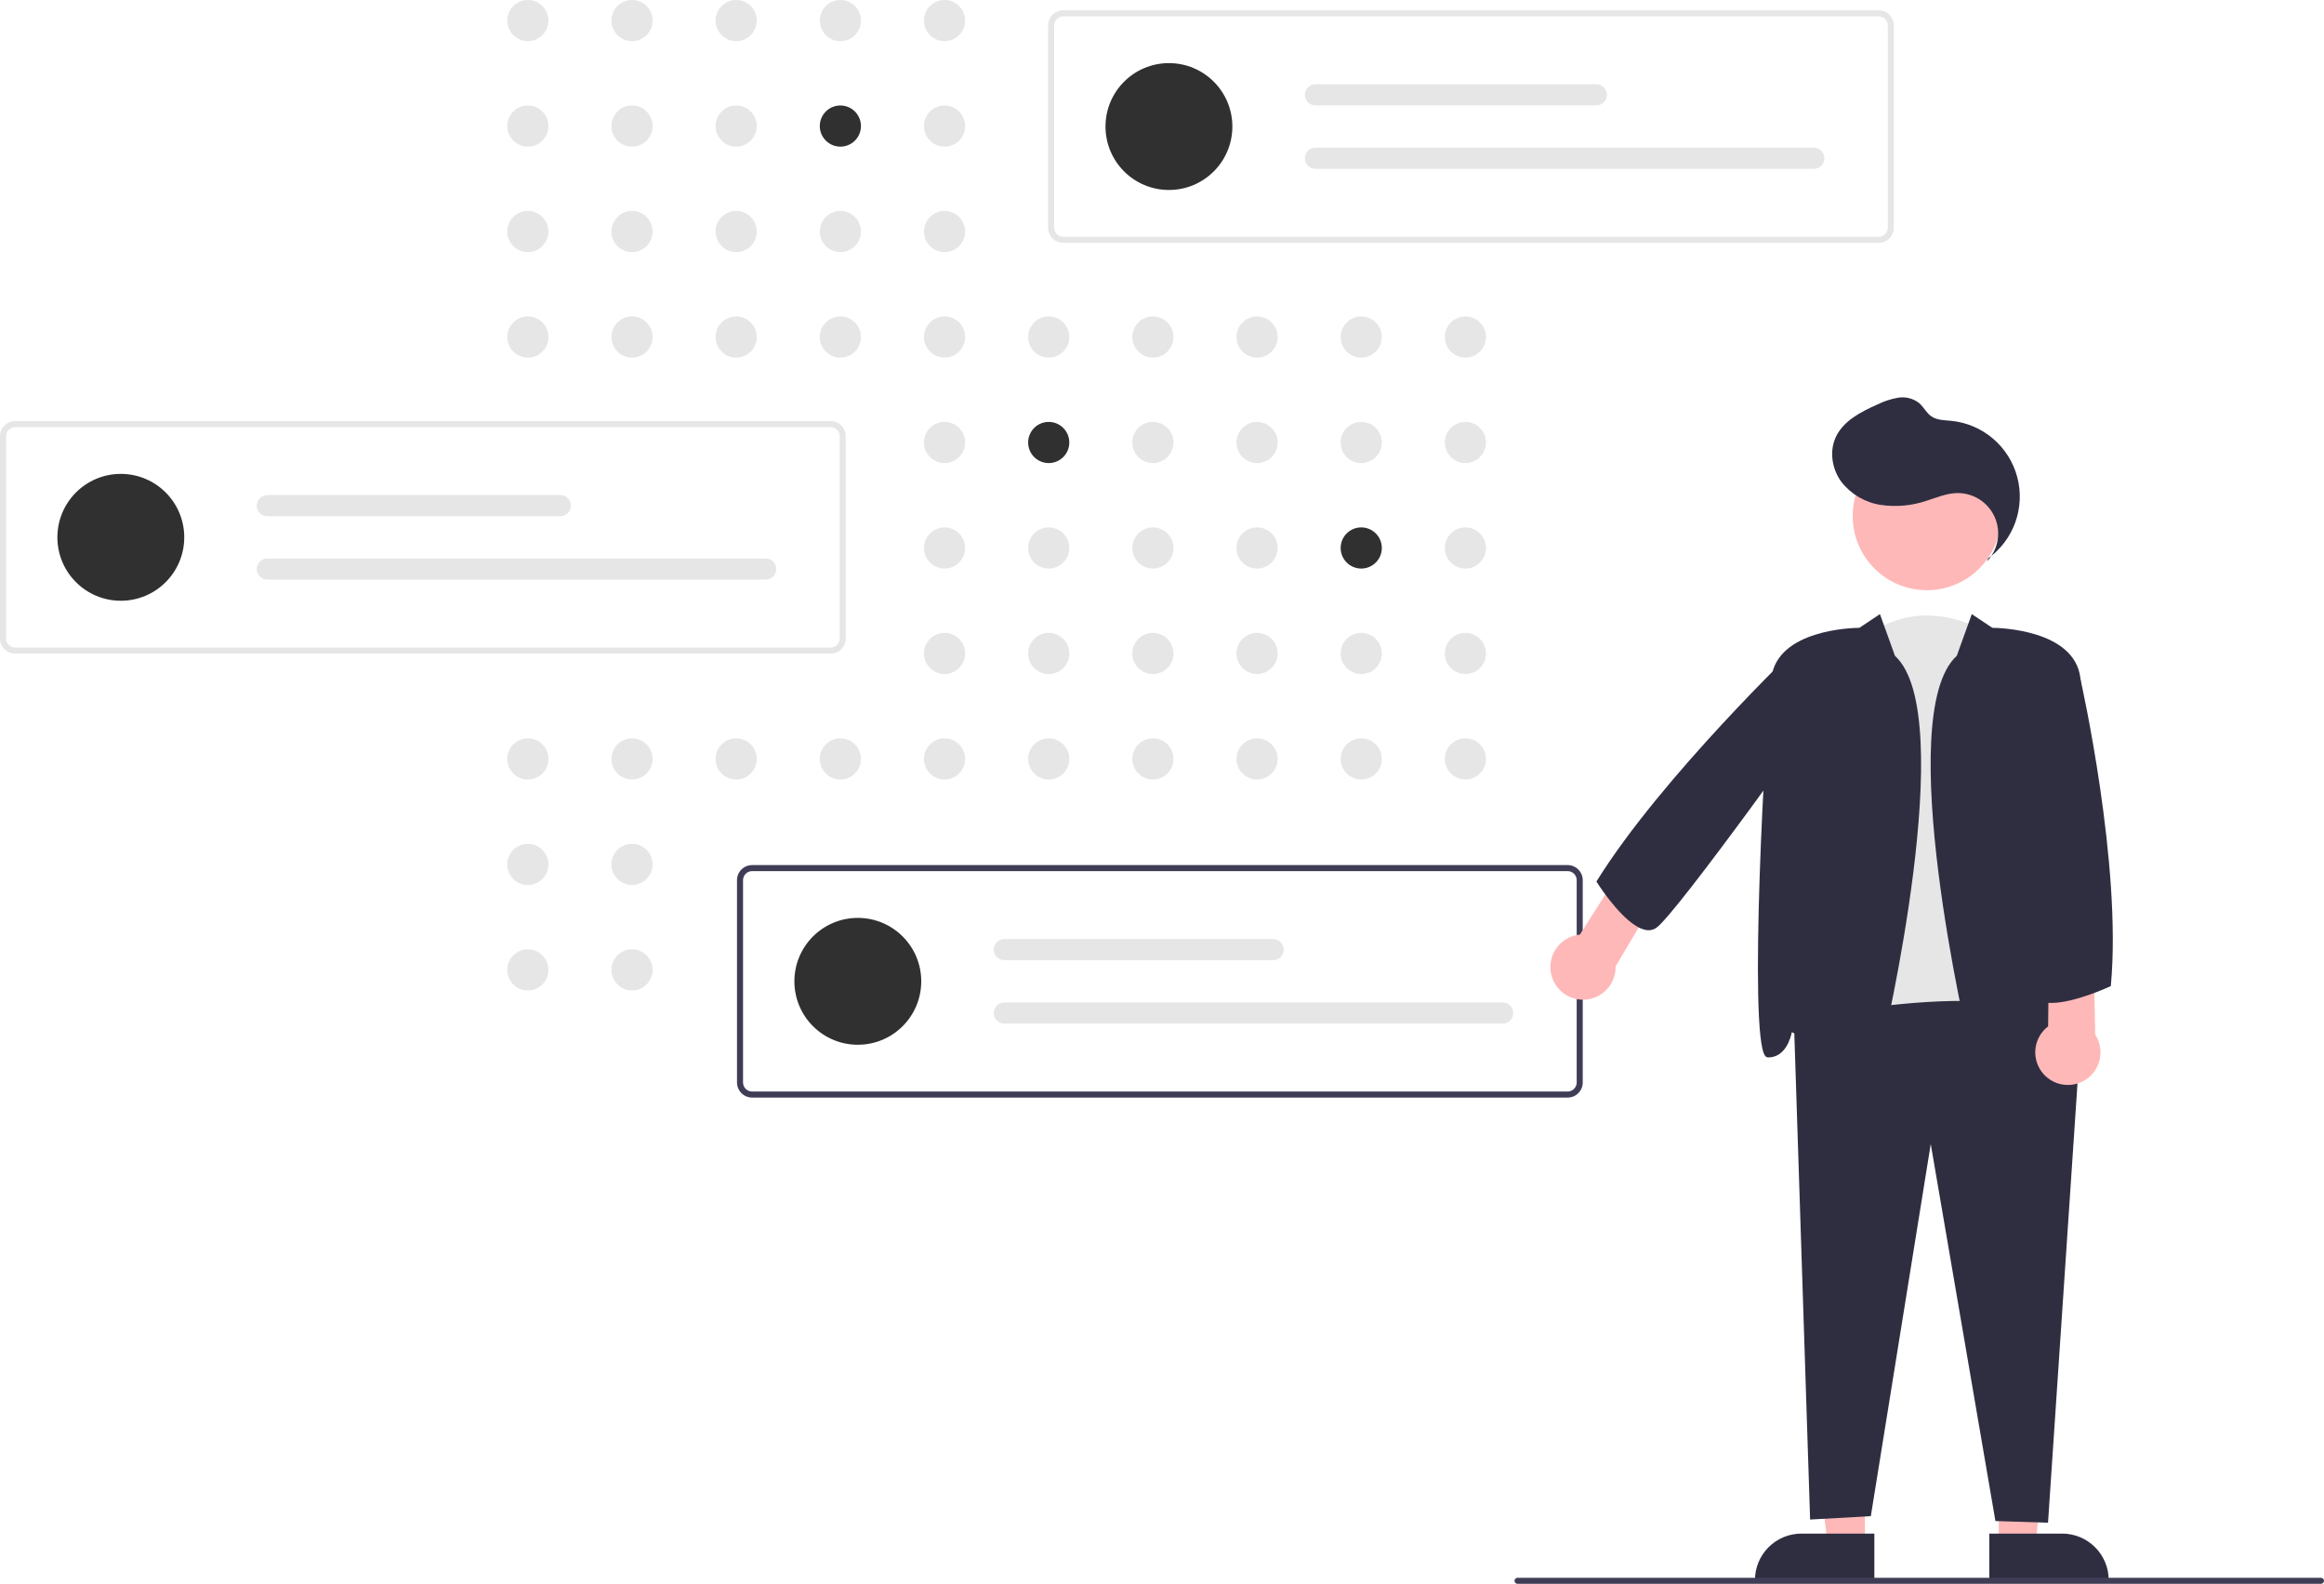 <svg width="1920" height="1309" viewBox="0 0 1920 1309" fill="none" xmlns="http://www.w3.org/2000/svg">
<path d="M436.091 34.004C445.482 34.004 453.094 26.392 453.094 17.002C453.094 7.612 445.482 0 436.091 0C426.701 0 419.089 7.612 419.089 17.002C419.089 26.392 426.701 34.004 436.091 34.004Z" fill="#E6E6E6"/>
<path d="M522.155 34.004C531.545 34.004 539.158 26.392 539.158 17.002C539.158 7.612 531.545 0 522.155 0C512.765 0 505.153 7.612 505.153 17.002C505.153 26.392 512.765 34.004 522.155 34.004Z" fill="#E6E6E6"/>
<path d="M608.22 34.004C617.61 34.004 625.223 26.392 625.223 17.002C625.223 7.612 617.61 0 608.22 0C598.83 0 591.218 7.612 591.218 17.002C591.218 26.392 598.83 34.004 608.22 34.004Z" fill="#E6E6E6"/>
<path d="M694.285 34.004C703.675 34.004 711.287 26.392 711.287 17.002C711.287 7.612 703.675 0 694.285 0C684.895 0 677.282 7.612 677.282 17.002C677.282 26.392 684.895 34.004 694.285 34.004Z" fill="#E6E6E6"/>
<path d="M780.349 34.004C789.739 34.004 797.351 26.392 797.351 17.002C797.351 7.612 789.739 0 780.349 0C770.959 0 763.347 7.612 763.347 17.002C763.347 26.392 770.959 34.004 780.349 34.004Z" fill="#E6E6E6"/>
<path d="M436.091 121.149C445.482 121.149 453.094 113.537 453.094 104.147C453.094 94.757 445.482 87.145 436.091 87.145C426.701 87.145 419.089 94.757 419.089 104.147C419.089 113.537 426.701 121.149 436.091 121.149Z" fill="#E6E6E6"/>
<path d="M522.155 121.149C531.545 121.149 539.158 113.537 539.158 104.147C539.158 94.757 531.545 87.145 522.155 87.145C512.765 87.145 505.153 94.757 505.153 104.147C505.153 113.537 512.765 121.149 522.155 121.149Z" fill="#E6E6E6"/>
<path d="M608.22 121.149C617.61 121.149 625.223 113.537 625.223 104.147C625.223 94.757 617.61 87.145 608.22 87.145C598.83 87.145 591.218 94.757 591.218 104.147C591.218 113.537 598.83 121.149 608.22 121.149Z" fill="#E6E6E6"/>
<path d="M694.285 121.149C703.675 121.149 711.287 113.537 711.287 104.147C711.287 94.757 703.675 87.145 694.285 87.145C684.895 87.145 677.282 94.757 677.282 104.147C677.282 113.537 684.895 121.149 694.285 121.149Z" fill="#303030"/>
<path d="M780.349 121.149C789.739 121.149 797.351 113.537 797.351 104.147C797.351 94.757 789.739 87.145 780.349 87.145C770.959 87.145 763.347 94.757 763.347 104.147C763.347 113.537 770.959 121.149 780.349 121.149Z" fill="#E6E6E6"/>
<path d="M952.478 121.149C961.868 121.149 969.48 113.537 969.48 104.147C969.48 94.757 961.868 87.145 952.478 87.145C943.088 87.145 935.476 94.757 935.476 104.147C935.476 113.537 943.088 121.149 952.478 121.149Z" fill="#E6E6E6"/>
<path d="M436.091 208.294C445.482 208.294 453.094 200.682 453.094 191.292C453.094 181.902 445.482 174.289 436.091 174.289C426.701 174.289 419.089 181.902 419.089 191.292C419.089 200.682 426.701 208.294 436.091 208.294Z" fill="#E6E6E6"/>
<path d="M522.155 208.294C531.545 208.294 539.158 200.682 539.158 191.292C539.158 181.902 531.545 174.289 522.155 174.289C512.765 174.289 505.153 181.902 505.153 191.292C505.153 200.682 512.765 208.294 522.155 208.294Z" fill="#E6E6E6"/>
<path d="M608.22 208.294C617.61 208.294 625.223 200.682 625.223 191.292C625.223 181.902 617.61 174.289 608.22 174.289C598.83 174.289 591.218 181.902 591.218 191.292C591.218 200.682 598.83 208.294 608.22 208.294Z" fill="#E6E6E6"/>
<path d="M694.285 208.294C703.675 208.294 711.287 200.682 711.287 191.292C711.287 181.902 703.675 174.289 694.285 174.289C684.895 174.289 677.282 181.902 677.282 191.292C677.282 200.682 684.895 208.294 694.285 208.294Z" fill="#E6E6E6"/>
<path d="M780.349 208.294C789.739 208.294 797.351 200.682 797.351 191.292C797.351 181.902 789.739 174.289 780.349 174.289C770.959 174.289 763.347 181.902 763.347 191.292C763.347 200.682 770.959 208.294 780.349 208.294Z" fill="#E6E6E6"/>
<path d="M436.091 295.438C445.482 295.438 453.094 287.826 453.094 278.436C453.094 269.046 445.482 261.434 436.091 261.434C426.701 261.434 419.089 269.046 419.089 278.436C419.089 287.826 426.701 295.438 436.091 295.438Z" fill="#E6E6E6"/>
<path d="M522.155 295.438C531.545 295.438 539.158 287.826 539.158 278.436C539.158 269.046 531.545 261.434 522.155 261.434C512.765 261.434 505.153 269.046 505.153 278.436C505.153 287.826 512.765 295.438 522.155 295.438Z" fill="#E6E6E6"/>
<path d="M608.22 295.438C617.61 295.438 625.223 287.826 625.223 278.436C625.223 269.046 617.61 261.434 608.22 261.434C598.83 261.434 591.218 269.046 591.218 278.436C591.218 287.826 598.83 295.438 608.22 295.438Z" fill="#E6E6E6"/>
<path d="M694.285 295.438C703.675 295.438 711.287 287.826 711.287 278.436C711.287 269.046 703.675 261.434 694.285 261.434C684.895 261.434 677.282 269.046 677.282 278.436C677.282 287.826 684.895 295.438 694.285 295.438Z" fill="#E6E6E6"/>
<path d="M780.349 295.438C789.739 295.438 797.351 287.826 797.351 278.436C797.351 269.046 789.739 261.434 780.349 261.434C770.959 261.434 763.347 269.046 763.347 278.436C763.347 287.826 770.959 295.438 780.349 295.438Z" fill="#E6E6E6"/>
<path d="M866.414 295.438C875.804 295.438 883.416 287.826 883.416 278.436C883.416 269.046 875.804 261.434 866.414 261.434C857.024 261.434 849.411 269.046 849.411 278.436C849.411 287.826 857.024 295.438 866.414 295.438Z" fill="#E6E6E6"/>
<path d="M952.478 295.438C961.868 295.438 969.48 287.826 969.48 278.436C969.48 269.046 961.868 261.434 952.478 261.434C943.088 261.434 935.476 269.046 935.476 278.436C935.476 287.826 943.088 295.438 952.478 295.438Z" fill="#E6E6E6"/>
<path d="M1038.54 295.438C1047.93 295.438 1055.54 287.826 1055.54 278.436C1055.54 269.046 1047.93 261.434 1038.54 261.434C1029.15 261.434 1021.54 269.046 1021.54 278.436C1021.54 287.826 1029.15 295.438 1038.54 295.438Z" fill="#E6E6E6"/>
<path d="M1124.61 295.438C1134 295.438 1141.61 287.826 1141.61 278.436C1141.61 269.046 1134 261.434 1124.61 261.434C1115.22 261.434 1107.6 269.046 1107.6 278.436C1107.6 287.826 1115.22 295.438 1124.61 295.438Z" fill="#E6E6E6"/>
<path d="M1210.67 295.438C1220.06 295.438 1227.67 287.826 1227.67 278.436C1227.67 269.046 1220.06 261.434 1210.67 261.434C1201.28 261.434 1193.67 269.046 1193.67 278.436C1193.67 287.826 1201.28 295.438 1210.67 295.438Z" fill="#E6E6E6"/>
<path d="M780.349 382.583C789.739 382.583 797.351 374.971 797.351 365.581C797.351 356.191 789.739 348.579 780.349 348.579C770.959 348.579 763.347 356.191 763.347 365.581C763.347 374.971 770.959 382.583 780.349 382.583Z" fill="#E6E6E6"/>
<path d="M866.414 382.583C875.804 382.583 883.416 374.971 883.416 365.581C883.416 356.191 875.804 348.579 866.414 348.579C857.024 348.579 849.411 356.191 849.411 365.581C849.411 374.971 857.024 382.583 866.414 382.583Z" fill="#303030"/>
<path d="M952.478 382.583C961.868 382.583 969.48 374.971 969.48 365.581C969.48 356.191 961.868 348.579 952.478 348.579C943.088 348.579 935.476 356.191 935.476 365.581C935.476 374.971 943.088 382.583 952.478 382.583Z" fill="#E6E6E6"/>
<path d="M1038.54 382.583C1047.93 382.583 1055.54 374.971 1055.54 365.581C1055.54 356.191 1047.93 348.579 1038.54 348.579C1029.15 348.579 1021.54 356.191 1021.54 365.581C1021.54 374.971 1029.15 382.583 1038.54 382.583Z" fill="#E6E6E6"/>
<path d="M1124.61 382.583C1134 382.583 1141.61 374.971 1141.61 365.581C1141.61 356.191 1134 348.579 1124.61 348.579C1115.22 348.579 1107.6 356.191 1107.6 365.581C1107.6 374.971 1115.22 382.583 1124.61 382.583Z" fill="#E6E6E6"/>
<path d="M1210.67 382.583C1220.06 382.583 1227.67 374.971 1227.67 365.581C1227.67 356.191 1220.06 348.579 1210.67 348.579C1201.28 348.579 1193.67 356.191 1193.67 365.581C1193.67 374.971 1201.28 382.583 1210.67 382.583Z" fill="#E6E6E6"/>
<path d="M780.349 469.728C789.739 469.728 797.351 462.116 797.351 452.726C797.351 443.336 789.739 435.724 780.349 435.724C770.959 435.724 763.347 443.336 763.347 452.726C763.347 462.116 770.959 469.728 780.349 469.728Z" fill="#E6E6E6"/>
<path d="M866.414 469.728C875.804 469.728 883.416 462.116 883.416 452.726C883.416 443.336 875.804 435.724 866.414 435.724C857.024 435.724 849.411 443.336 849.411 452.726C849.411 462.116 857.024 469.728 866.414 469.728Z" fill="#E6E6E6"/>
<path d="M952.478 469.728C961.868 469.728 969.48 462.116 969.48 452.726C969.48 443.336 961.868 435.724 952.478 435.724C943.088 435.724 935.476 443.336 935.476 452.726C935.476 462.116 943.088 469.728 952.478 469.728Z" fill="#E6E6E6"/>
<path d="M1038.54 469.728C1047.93 469.728 1055.54 462.116 1055.54 452.726C1055.54 443.336 1047.93 435.724 1038.54 435.724C1029.15 435.724 1021.54 443.336 1021.54 452.726C1021.54 462.116 1029.15 469.728 1038.54 469.728Z" fill="#E6E6E6"/>
<path d="M1124.61 469.728C1134 469.728 1141.61 462.116 1141.61 452.726C1141.61 443.336 1134 435.724 1124.61 435.724C1115.22 435.724 1107.6 443.336 1107.6 452.726C1107.6 462.116 1115.22 469.728 1124.61 469.728Z" fill="#303030"/>
<path d="M1210.67 469.728C1220.06 469.728 1227.67 462.116 1227.67 452.726C1227.67 443.336 1220.06 435.724 1210.67 435.724C1201.28 435.724 1193.67 443.336 1193.67 452.726C1193.67 462.116 1201.28 469.728 1210.67 469.728Z" fill="#E6E6E6"/>
<path d="M780.349 556.873C789.739 556.873 797.351 549.26 797.351 539.87C797.351 530.48 789.739 522.868 780.349 522.868C770.959 522.868 763.347 530.48 763.347 539.87C763.347 549.26 770.959 556.873 780.349 556.873Z" fill="#E6E6E6"/>
<path d="M866.414 556.873C875.804 556.873 883.416 549.26 883.416 539.87C883.416 530.48 875.804 522.868 866.414 522.868C857.024 522.868 849.411 530.48 849.411 539.87C849.411 549.26 857.024 556.873 866.414 556.873Z" fill="#E6E6E6"/>
<path d="M952.478 556.873C961.868 556.873 969.48 549.26 969.48 539.87C969.48 530.48 961.868 522.868 952.478 522.868C943.088 522.868 935.476 530.48 935.476 539.87C935.476 549.26 943.088 556.873 952.478 556.873Z" fill="#E6E6E6"/>
<path d="M1038.54 556.873C1047.93 556.873 1055.54 549.26 1055.54 539.87C1055.54 530.48 1047.93 522.868 1038.54 522.868C1029.15 522.868 1021.54 530.48 1021.54 539.87C1021.54 549.26 1029.15 556.873 1038.54 556.873Z" fill="#E6E6E6"/>
<path d="M1124.61 556.873C1134 556.873 1141.61 549.26 1141.61 539.87C1141.61 530.48 1134 522.868 1124.61 522.868C1115.22 522.868 1107.6 530.48 1107.6 539.87C1107.6 549.26 1115.22 556.873 1124.61 556.873Z" fill="#E6E6E6"/>
<path d="M1210.67 556.873C1220.06 556.873 1227.67 549.26 1227.67 539.87C1227.67 530.48 1220.06 522.868 1210.67 522.868C1201.28 522.868 1193.67 530.48 1193.67 539.87C1193.67 549.26 1201.28 556.873 1210.67 556.873Z" fill="#E6E6E6"/>
<path d="M436.091 644.017C445.482 644.017 453.094 636.405 453.094 627.015C453.094 617.625 445.482 610.013 436.091 610.013C426.701 610.013 419.089 617.625 419.089 627.015C419.089 636.405 426.701 644.017 436.091 644.017Z" fill="#E6E6E6"/>
<path d="M522.155 644.017C531.545 644.017 539.158 636.405 539.158 627.015C539.158 617.625 531.545 610.013 522.155 610.013C512.765 610.013 505.153 617.625 505.153 627.015C505.153 636.405 512.765 644.017 522.155 644.017Z" fill="#E6E6E6"/>
<path d="M608.22 644.017C617.61 644.017 625.223 636.405 625.223 627.015C625.223 617.625 617.61 610.013 608.22 610.013C598.83 610.013 591.218 617.625 591.218 627.015C591.218 636.405 598.83 644.017 608.22 644.017Z" fill="#E6E6E6"/>
<path d="M694.285 644.017C703.675 644.017 711.287 636.405 711.287 627.015C711.287 617.625 703.675 610.013 694.285 610.013C684.895 610.013 677.282 617.625 677.282 627.015C677.282 636.405 684.895 644.017 694.285 644.017Z" fill="#E6E6E6"/>
<path d="M780.349 644.017C789.739 644.017 797.351 636.405 797.351 627.015C797.351 617.625 789.739 610.013 780.349 610.013C770.959 610.013 763.347 617.625 763.347 627.015C763.347 636.405 770.959 644.017 780.349 644.017Z" fill="#E6E6E6"/>
<path d="M866.414 644.017C875.804 644.017 883.416 636.405 883.416 627.015C883.416 617.625 875.804 610.013 866.414 610.013C857.024 610.013 849.411 617.625 849.411 627.015C849.411 636.405 857.024 644.017 866.414 644.017Z" fill="#E6E6E6"/>
<path d="M952.478 644.017C961.868 644.017 969.48 636.405 969.48 627.015C969.48 617.625 961.868 610.013 952.478 610.013C943.088 610.013 935.476 617.625 935.476 627.015C935.476 636.405 943.088 644.017 952.478 644.017Z" fill="#E6E6E6"/>
<path d="M1038.54 644.017C1047.93 644.017 1055.54 636.405 1055.54 627.015C1055.54 617.625 1047.93 610.013 1038.54 610.013C1029.15 610.013 1021.54 617.625 1021.54 627.015C1021.54 636.405 1029.15 644.017 1038.54 644.017Z" fill="#E6E6E6"/>
<path d="M1124.61 644.017C1134 644.017 1141.61 636.405 1141.61 627.015C1141.61 617.625 1134 610.013 1124.61 610.013C1115.22 610.013 1107.6 617.625 1107.6 627.015C1107.6 636.405 1115.22 644.017 1124.61 644.017Z" fill="#E6E6E6"/>
<path d="M1210.67 644.017C1220.06 644.017 1227.67 636.405 1227.67 627.015C1227.67 617.625 1220.06 610.013 1210.67 610.013C1201.28 610.013 1193.67 617.625 1193.67 627.015C1193.67 636.405 1201.28 644.017 1210.67 644.017Z" fill="#E6E6E6"/>
<path d="M436.081 731.159C445.471 731.159 453.083 723.547 453.083 714.157C453.083 704.767 445.471 697.155 436.081 697.155C426.691 697.155 419.079 704.767 419.079 714.157C419.079 723.547 426.691 731.159 436.081 731.159Z" fill="#E6E6E6"/>
<path d="M522.155 731.162C531.545 731.162 539.158 723.55 539.158 714.16C539.158 704.77 531.545 697.158 522.155 697.158C512.765 697.158 505.153 704.77 505.153 714.16C505.153 723.55 512.765 731.162 522.155 731.162Z" fill="#E6E6E6"/>
<path d="M436.081 818.304C445.471 818.304 453.083 810.691 453.083 801.301C453.083 791.911 445.471 784.299 436.081 784.299C426.691 784.299 419.079 791.911 419.079 801.301C419.079 810.691 426.691 818.304 436.081 818.304Z" fill="#E6E6E6"/>
<path d="M522.155 818.307C531.545 818.307 539.158 810.695 539.158 801.305C539.158 791.914 531.545 784.302 522.155 784.302C512.765 784.302 505.153 791.914 505.153 801.305C505.153 810.695 512.765 818.307 522.155 818.307Z" fill="#E6E6E6"/>
<path d="M694.285 818.307C703.675 818.307 711.287 810.695 711.287 801.305C711.287 791.914 703.675 784.302 694.285 784.302C684.895 784.302 677.282 791.914 677.282 801.305C677.282 810.695 684.895 818.307 694.285 818.307Z" fill="#E6E6E6"/>
<path d="M1552.15 200.591H878.386C875.078 200.587 871.907 199.271 869.567 196.932C867.228 194.593 865.913 191.422 865.909 188.114V20.982C865.913 17.674 867.228 14.503 869.567 12.164C871.906 9.825 875.078 8.509 878.386 8.505H1552.15C1555.46 8.509 1558.63 9.825 1560.97 12.164C1563.31 14.503 1564.62 17.674 1564.63 20.982V188.114C1564.62 191.422 1563.31 194.593 1560.97 196.932C1558.63 199.271 1555.46 200.587 1552.15 200.591ZM878.386 13.496C876.401 13.498 874.498 14.288 873.095 15.691C871.691 17.095 870.902 18.997 870.9 20.982V188.114C870.902 190.099 871.691 192.002 873.095 193.405C874.498 194.809 876.401 195.598 878.386 195.6H1552.15C1554.13 195.598 1556.04 194.809 1557.44 193.405C1558.84 192.002 1559.63 190.099 1559.64 188.114V20.982C1559.63 18.997 1558.84 17.095 1557.44 15.691C1556.04 14.288 1554.13 13.498 1552.15 13.496H878.386Z" fill="#E6E6E6"/>
<path d="M965.725 156.951C994.667 156.951 1018.13 133.489 1018.13 104.548C1018.13 75.606 994.667 52.144 965.725 52.144C936.783 52.144 913.322 75.606 913.322 104.548C913.322 133.489 936.783 156.951 965.725 156.951Z" fill="#303030"/>
<path d="M1086.75 69.612C1084.44 69.612 1082.22 70.532 1080.58 72.17C1078.94 73.808 1078.02 76.029 1078.02 78.346C1078.02 80.662 1078.94 82.884 1080.58 84.522C1082.22 86.159 1084.44 87.08 1086.75 87.08H1318.83C1321.14 87.08 1323.36 86.159 1325 84.522C1326.64 82.884 1327.56 80.662 1327.56 78.346C1327.56 76.029 1326.64 73.808 1325 72.17C1323.36 70.532 1321.14 69.612 1318.83 69.612H1086.75Z" fill="#E6E6E6"/>
<path d="M1086.75 122.015C1084.44 122.015 1082.22 122.936 1080.58 124.574C1078.94 126.211 1078.02 128.433 1078.02 130.749C1078.02 133.066 1078.94 135.287 1080.58 136.925C1082.22 138.563 1084.44 139.483 1086.75 139.483H1498.5C1500.81 139.483 1503.03 138.563 1504.67 136.925C1506.31 135.287 1507.23 133.066 1507.23 130.749C1507.23 128.433 1506.31 126.211 1504.67 124.574C1503.03 122.936 1500.81 122.015 1498.5 122.015H1086.75Z" fill="#E6E6E6"/>
<path d="M686.24 539.967H12.477C9.169 539.964 5.998 538.648 3.659 536.309C1.32 533.97 0.004 530.798 0 527.49V360.359C0.004 357.051 1.32 353.879 3.659 351.54C5.998 349.201 9.169 347.886 12.477 347.882H686.24C689.548 347.886 692.719 349.201 695.058 351.54C697.397 353.879 698.713 357.051 698.717 360.359V527.491C698.713 530.798 697.397 533.97 695.058 536.309C692.719 538.648 689.548 539.964 686.24 539.967ZM12.477 352.872C10.492 352.875 8.589 353.664 7.186 355.068C5.782 356.471 4.993 358.374 4.991 360.359V527.491C4.993 529.475 5.782 531.378 7.186 532.782C8.589 534.185 10.492 534.975 12.477 534.977H686.24C688.225 534.975 690.128 534.185 691.531 532.782C692.935 531.378 693.724 529.475 693.726 527.491V360.359C693.724 358.374 692.935 356.471 691.531 355.068C690.128 353.664 688.225 352.875 686.24 352.872H12.477Z" fill="#E6E6E6"/>
<path d="M99.817 496.328C128.758 496.328 152.22 472.866 152.22 443.924C152.22 414.982 128.758 391.52 99.817 391.52C70.875 391.52 47.413 414.982 47.413 443.924C47.413 472.866 70.875 496.328 99.817 496.328Z" fill="#303030"/>
<path d="M220.844 408.988C218.528 408.988 216.306 409.908 214.668 411.546C213.03 413.184 212.11 415.406 212.11 417.722C212.11 420.038 213.03 422.26 214.668 423.898C216.306 425.536 218.528 426.456 220.844 426.456H462.899C465.216 426.456 467.437 425.536 469.075 423.898C470.713 422.26 471.633 420.038 471.633 417.722C471.633 415.406 470.713 413.184 469.075 411.546C467.437 409.908 465.216 408.988 462.899 408.988H220.844Z" fill="#E6E6E6"/>
<path d="M220.844 461.392C218.528 461.392 216.306 462.312 214.668 463.95C213.03 465.588 212.11 467.809 212.11 470.126C212.11 472.442 213.03 474.664 214.668 476.302C216.306 477.94 218.528 478.86 220.844 478.86H632.587C634.904 478.86 637.125 477.94 638.763 476.302C640.401 474.664 641.321 472.442 641.321 470.126C641.321 467.809 640.401 465.588 638.763 463.95C637.125 462.312 634.904 461.392 632.587 461.392H220.844Z" fill="#E6E6E6"/>
<path d="M1295.12 906.793H621.358C618.05 906.789 614.879 905.474 612.54 903.135C610.201 900.796 608.885 897.624 608.881 894.316V727.185C608.885 723.877 610.201 720.705 612.54 718.366C614.879 716.027 618.05 714.711 621.358 714.708H1295.12C1298.43 714.711 1301.6 716.027 1303.94 718.366C1306.28 720.705 1307.59 723.877 1307.6 727.185V894.316C1307.59 897.624 1306.28 900.796 1303.94 903.135C1301.6 905.474 1298.43 906.789 1295.12 906.793ZM621.358 719.698C619.373 719.701 617.47 720.49 616.067 721.893C614.664 723.297 613.874 725.2 613.872 727.185V894.316C613.874 896.301 614.664 898.204 616.067 899.608C617.47 901.011 619.373 901.801 621.358 901.803H1295.12C1297.11 901.801 1299.01 901.011 1300.41 899.608C1301.82 898.204 1302.61 896.301 1302.61 894.316V727.185C1302.61 725.2 1301.82 723.297 1300.41 721.893C1299.01 720.49 1297.11 719.701 1295.12 719.698H621.358Z" fill="#3F3D56"/>
<path d="M708.698 863.153C737.639 863.153 761.101 839.692 761.101 810.75C761.101 781.808 737.639 758.346 708.698 758.346C679.756 758.346 656.294 781.808 656.294 810.75C656.294 839.692 679.756 863.153 708.698 863.153Z" fill="#303030"/>
<path d="M829.725 775.814C827.409 775.814 825.187 776.734 823.549 778.372C821.911 780.01 820.991 782.232 820.991 784.548C820.991 786.864 821.911 789.086 823.549 790.724C825.187 792.362 827.409 793.282 829.725 793.282H1051.82C1054.13 793.282 1056.36 792.362 1057.99 790.724C1059.63 789.086 1060.55 786.864 1060.55 784.548C1060.55 782.232 1059.63 780.01 1057.99 778.372C1056.36 776.734 1054.13 775.814 1051.82 775.814H829.725Z" fill="#E6E6E6"/>
<path d="M829.725 828.218C827.409 828.218 825.187 829.138 823.549 830.776C821.911 832.414 820.991 834.635 820.991 836.952C820.991 839.268 821.911 841.49 823.549 843.128C825.187 844.765 827.409 845.686 829.725 845.686H1241.47C1243.78 845.686 1246.01 844.765 1247.64 843.128C1249.28 841.49 1250.2 839.268 1250.2 836.952C1250.2 834.635 1249.28 832.414 1247.64 830.776C1246.01 829.138 1243.78 828.218 1241.47 828.218H829.725Z" fill="#E6E6E6"/>
<path d="M1657.58 864.407C1628.32 952.189 1508.61 859.087 1508.61 859.087L1540.53 526.579C1588.42 489.338 1638.96 521.259 1638.96 521.259L1657.58 864.407Z" fill="#E6E6E6"/>
<path d="M1651.29 1159.02L1692.08 1159.44L1681.89 1277.02L1651.3 1277.02L1651.29 1159.02Z" fill="#FFB8B8"/>
<path d="M1643.49 1267.03H1703.74C1713.92 1267.04 1723.68 1271.09 1730.88 1278.29C1738.08 1285.48 1742.13 1295.24 1742.14 1305.42V1306.67H1643.49V1267.03Z" fill="#2F2E41"/>
<path d="M1540.72 1159.02L1495.57 1159.01L1510.12 1277.02L1540.72 1277.02L1540.72 1159.02Z" fill="#FFB8B8"/>
<path d="M1449.87 1306.67V1305.42C1449.87 1295.24 1453.92 1285.47 1461.12 1278.27C1468.32 1271.07 1478.09 1267.03 1488.27 1267.03L1548.52 1267.03L1548.52 1306.68L1449.87 1306.67Z" fill="#2F2E41"/>
<path d="M1648.54 1256.65L1595.11 945.165L1545.6 1252.64L1495.44 1255.42L1482.06 843.464L1483.07 843.239C1491.36 841.382 1686.54 798.514 1718.53 859.839L1718.7 860.15L1691.99 1258.05L1648.54 1256.65Z" fill="#2F2E41"/>
<path d="M1591.91 487.613C1625.76 487.613 1653.2 460.172 1653.2 426.323C1653.2 392.473 1625.76 365.033 1591.91 365.033C1558.06 365.033 1530.62 392.473 1530.62 426.323C1530.62 460.172 1558.06 487.613 1591.91 487.613Z" fill="#FFB8B8"/>
<path d="M1643.4 890.675C1636.21 888.685 1631.04 880.435 1627.11 864.709C1626.43 861.998 1562.79 590.934 1616.61 541.823L1629.01 507.367L1645.99 518.684C1651.99 518.74 1713.42 520.294 1718.66 559.665C1723.8 598.203 1737.79 856.403 1723.73 872.463C1723.46 872.817 1723.11 873.105 1722.71 873.308C1722.31 873.51 1721.87 873.622 1721.42 873.634C1707.17 873.634 1702.84 857.822 1701.83 852.783C1698.44 854.186 1688.35 859.343 1671.76 875.929C1661.49 886.203 1653.43 891.126 1646.77 891.126C1645.63 891.13 1644.5 890.978 1643.4 890.675Z" fill="#2F2E41"/>
<path d="M1510.39 875.929C1493.8 859.338 1483.71 854.183 1480.33 852.783C1479.31 857.822 1474.98 873.634 1460.73 873.634C1460.28 873.622 1459.85 873.51 1459.45 873.308C1459.05 873.105 1458.7 872.817 1458.42 872.463C1444.36 856.404 1458.35 598.204 1463.49 559.665C1468.74 520.294 1530.16 518.74 1536.16 518.684L1553.14 507.367L1565.54 541.823C1619.35 590.93 1555.72 861.998 1555.05 864.709C1551.11 880.435 1545.94 888.685 1538.75 890.675C1537.65 890.978 1536.52 891.13 1535.38 891.127C1528.72 891.127 1520.66 886.201 1510.39 875.929Z" fill="#2F2E41"/>
<path d="M1642.51 461.333C1652.88 453.874 1660.73 443.436 1665.02 431.407C1669.31 419.377 1669.84 406.326 1666.53 393.989C1663.23 381.653 1656.24 370.615 1646.51 362.345C1636.78 354.075 1624.76 348.964 1612.05 347.691C1606.41 347.127 1600.33 347.211 1595.65 344.006C1591.49 341.16 1589.26 336.223 1585.44 332.938C1583.01 331.061 1580.22 329.705 1577.25 328.956C1574.28 328.206 1571.18 328.078 1568.15 328.581C1562.11 329.622 1556.26 331.545 1550.78 334.289C1537.19 340.348 1522.74 347.806 1516.56 361.339C1511.2 373.062 1513.57 387.518 1521.15 397.94C1529.12 408.255 1540.75 415.119 1553.63 417.119C1566.44 419.032 1579.51 417.854 1591.77 413.684C1599.86 411.139 1607.85 407.671 1616.32 407.387C1622.94 407.166 1629.47 408.918 1635.08 412.419C1640.7 415.92 1645.15 421.013 1647.86 427.05C1650.58 433.086 1651.44 439.794 1650.33 446.319C1649.22 452.844 1646.19 458.893 1641.64 463.694" fill="#2F2E41"/>
<path d="M1308.45 825.935C1311.99 825.853 1315.48 825.075 1318.71 823.645C1321.95 822.215 1324.88 820.162 1327.32 817.602C1329.76 815.041 1331.68 812.025 1332.96 808.724C1334.24 805.424 1334.85 801.904 1334.77 798.365L1370.51 738.06L1342.9 712.742L1305.25 772.159C1298.3 772.827 1291.88 776.163 1287.34 781.466C1282.81 786.769 1280.5 793.625 1280.92 800.592C1281.33 807.558 1284.43 814.092 1289.57 818.819C1294.7 823.546 1301.47 826.097 1308.45 825.935Z" fill="#FFB8B8"/>
<path d="M1723.12 892.001C1726.08 890.068 1728.64 887.57 1730.64 884.649C1732.64 881.729 1734.04 878.443 1734.77 874.979C1735.5 871.516 1735.54 867.943 1734.89 864.464C1734.24 860.984 1732.91 857.668 1730.98 854.703L1729.61 784.615L1692.8 777.632L1692.08 847.97C1686.52 852.196 1682.83 858.411 1681.76 865.308C1680.7 872.206 1682.35 879.247 1686.37 884.951C1690.39 890.655 1696.47 894.578 1703.32 895.892C1710.17 897.207 1717.27 895.812 1723.12 892.001Z" fill="#FFB8B8"/>
<path d="M1319.32 728.969L1318.91 728.307L1319.32 727.644C1372.93 641.555 1485.46 534.016 1486.59 532.939L1486.95 532.601L1500.85 532.458L1515.87 569.89C1511.19 578.888 1385.12 754.824 1368.47 766.493C1367.15 767.411 1365.65 768.04 1364.06 768.338C1362.48 768.637 1360.85 768.598 1359.28 768.226C1356.51 767.586 1353.87 766.462 1351.48 764.905C1336.12 755.391 1320.11 730.215 1319.32 728.969Z" fill="#2F2E41"/>
<path d="M1685.8 827.206C1684.3 826.696 1682.93 825.882 1681.77 824.815C1680.61 823.748 1679.68 822.451 1679.04 821.006C1671.01 802.279 1705.42 565.72 1706.88 555.659L1707.16 553.756L1718.79 561.125L1718.91 561.627C1719.25 563.138 1753.12 713.84 1743.94 813.978L1743.88 814.695L1743.22 814.997C1741.82 815.645 1713.61 828.604 1694.8 828.604C1691.74 828.684 1688.69 828.21 1685.8 827.206Z" fill="#2F2E41"/>
<path d="M1917.5 1308.53H1253.72C1253.06 1308.53 1252.43 1308.27 1251.96 1307.8C1251.49 1307.33 1251.23 1306.7 1251.23 1306.04C1251.23 1305.37 1251.49 1304.74 1251.96 1304.27C1252.43 1303.8 1253.06 1303.54 1253.72 1303.54H1917.5C1918.17 1303.54 1918.8 1303.8 1919.27 1304.27C1919.74 1304.74 1920 1305.37 1920 1306.04C1920 1306.7 1919.74 1307.33 1919.27 1307.8C1918.8 1308.27 1918.17 1308.53 1917.5 1308.53Z" fill="#3F3D56"/>
</svg>
